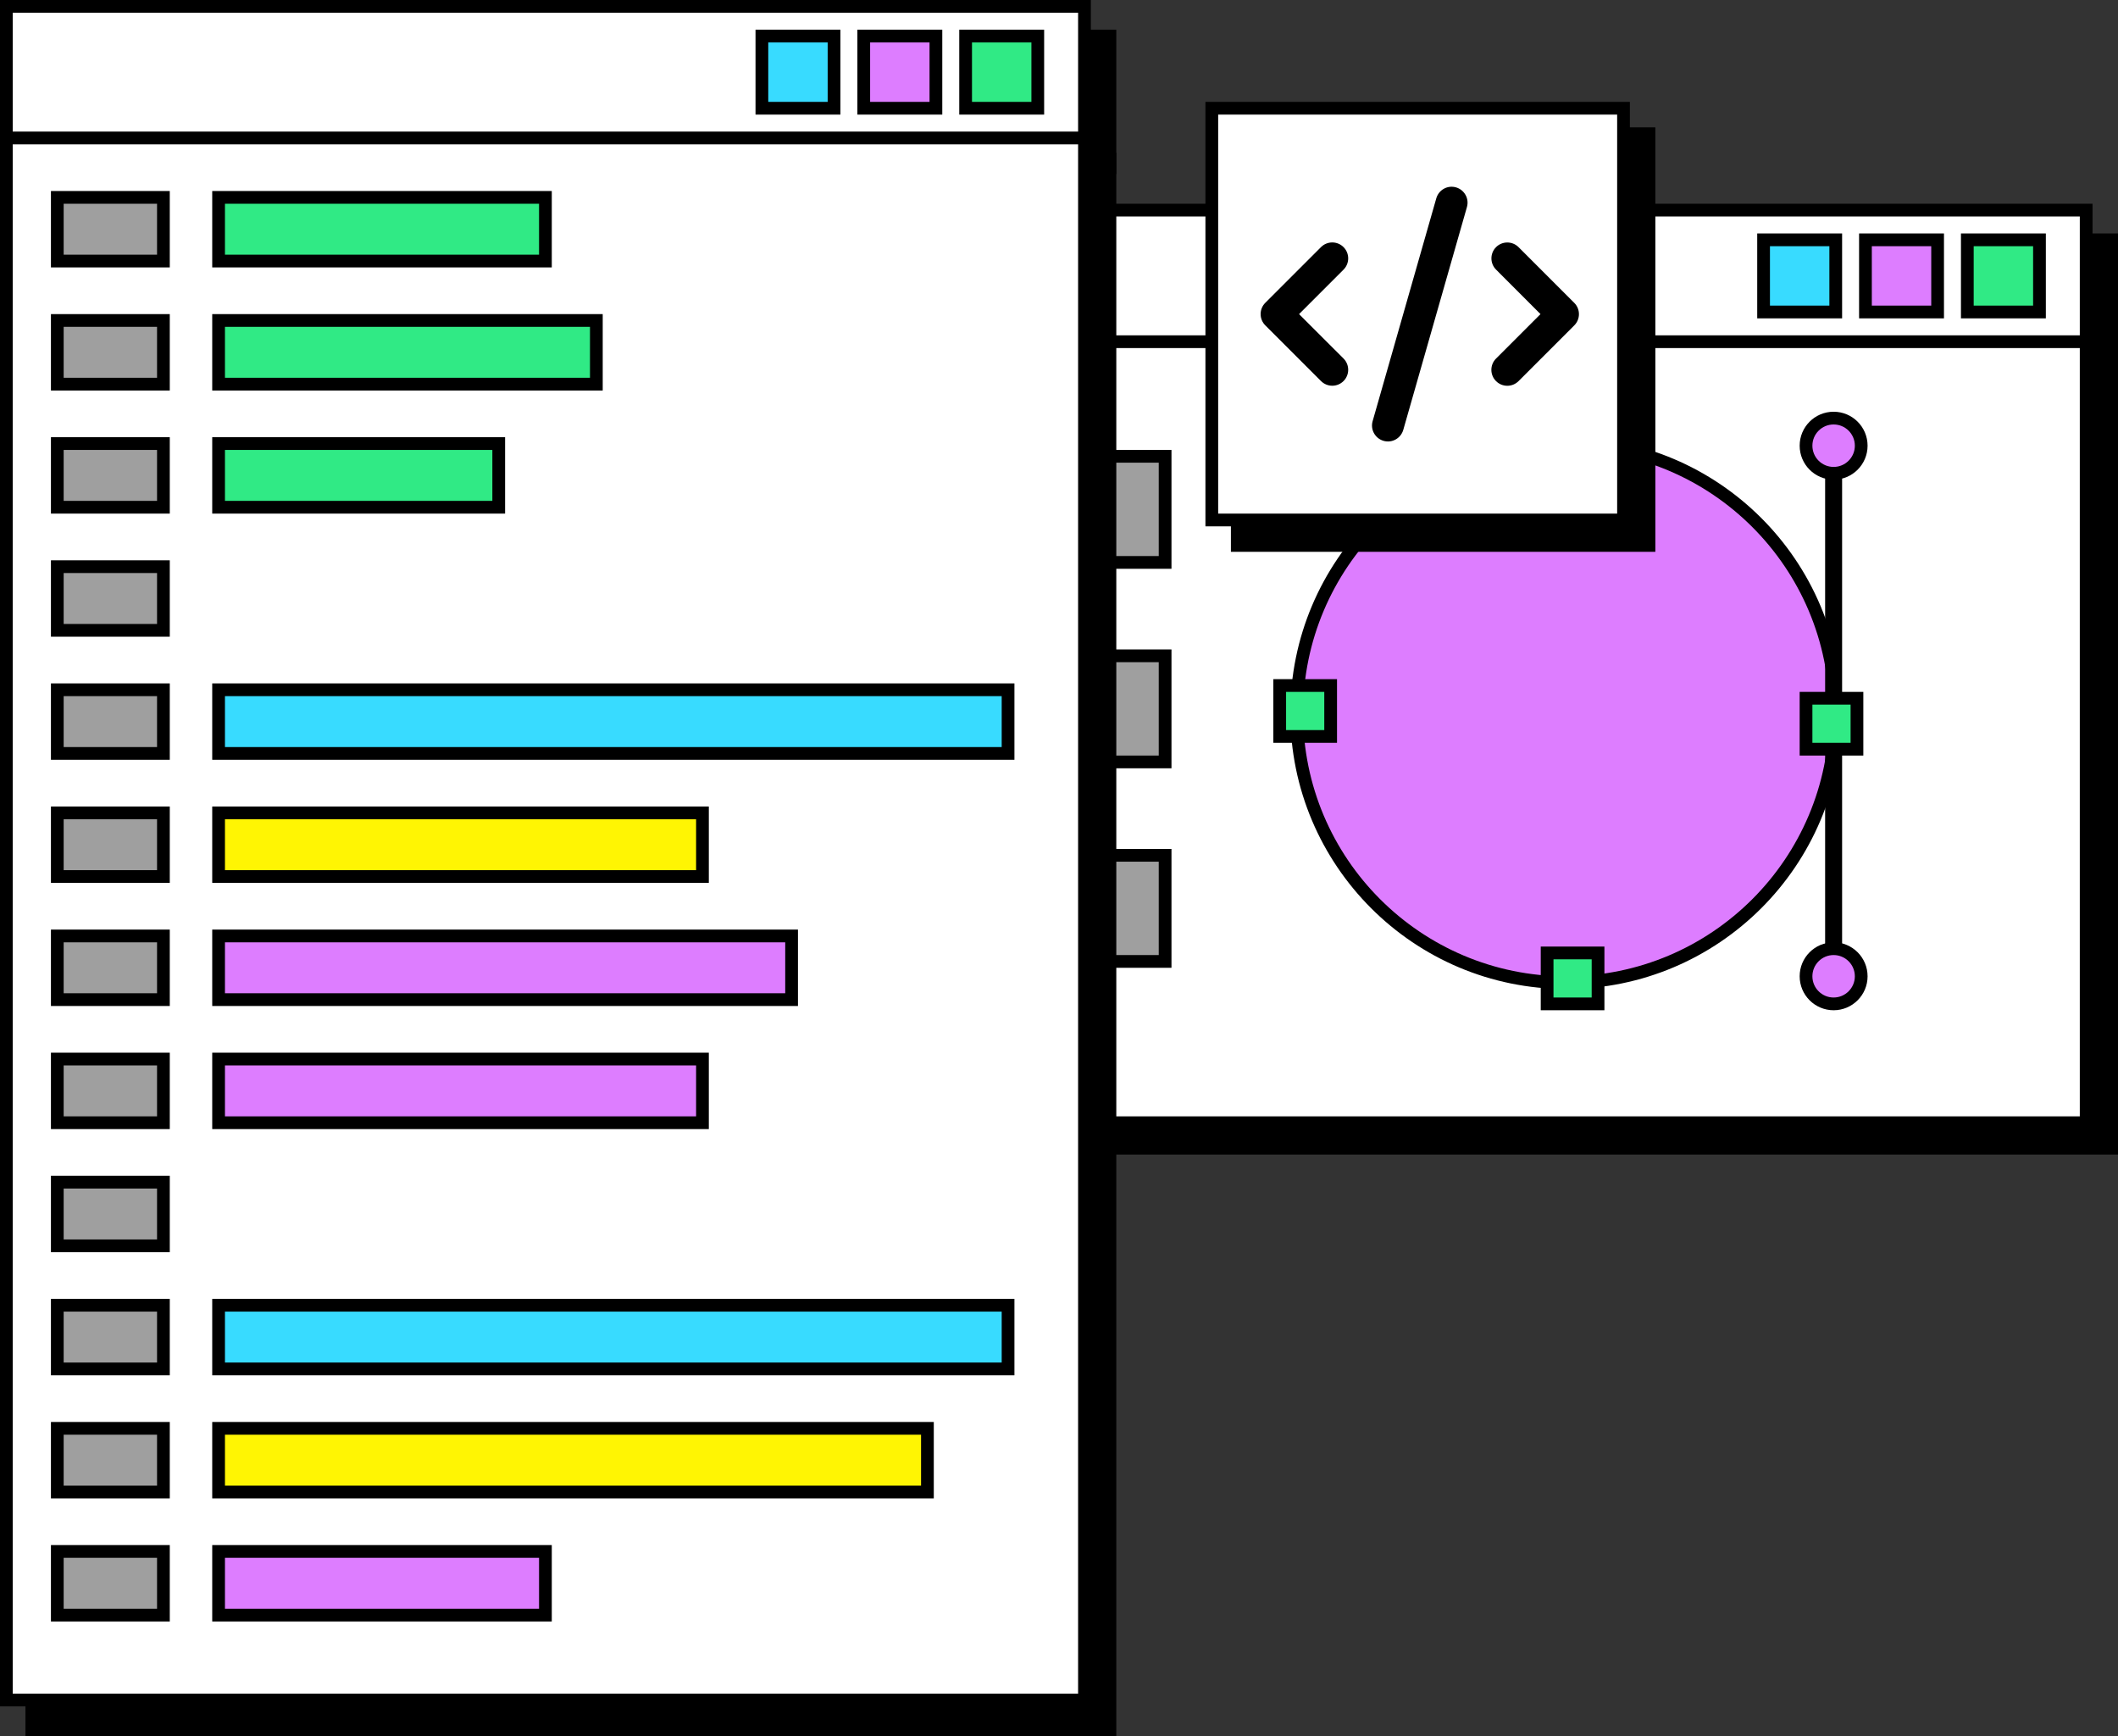 <svg width="499" height="409" viewBox="0 0 499 409" fill="none" xmlns="http://www.w3.org/2000/svg">
<rect x="0" y="0" width="499" height="409" fill="#333333" stroke="none"/>
<g clip-path="url(#clip0_4_266)">
<rect x="243.5" y="85.5" width="254" height="185" fill="black" stroke="black" stroke-width="3"/>
<rect x="243.5" y="56.5" width="254" height="31" fill="black" stroke="black" stroke-width="3"/>
<rect x="237.5" y="78.5" width="254" height="186" fill="white" stroke="black" stroke-width="3"/>
<rect x="237.5" y="49.5" width="254" height="31" fill="white" stroke="black" stroke-width="3"/>
<rect x="249.5" y="107.5" width="25" height="25" fill="#9F9F9F" stroke="black" stroke-width="3"/>
<rect x="249.5" y="154.5" width="25" height="25" fill="#9F9F9F" stroke="black" stroke-width="3"/>
<rect x="249.5" y="201.5" width="25" height="25" fill="#9F9F9F" stroke="black" stroke-width="3"/>
<rect x="463.5" y="56.5" width="17" height="17" fill="#30EA85" stroke="black" stroke-width="3"/>
<rect x="439.5" y="56.5" width="17" height="17" fill="#DD7DFF" stroke="black" stroke-width="3"/>
<rect x="415.5" y="56.5" width="17" height="17" fill="#38DBFF" stroke="black" stroke-width="3"/>
<circle cx="369" cy="168" r="63.5" fill="#DD7DFF" stroke="black" stroke-width="3"/>
<rect x="364.5" y="98.5" width="12" height="12" fill="#30EA85" stroke="black" stroke-width="3"/>
<rect x="301.5" y="161.5" width="12" height="12" fill="#30EA85" stroke="black" stroke-width="3"/>
<rect x="364.5" y="224.5" width="12" height="12" fill="#30EA85" stroke="black" stroke-width="3"/>
<rect x="431" y="107" width="2" height="125" fill="black" stroke="black" stroke-width="2"/>
<rect x="425.5" y="164.5" width="12" height="12" fill="#30EA85" stroke="black" stroke-width="3"/>
<circle cx="432" cy="230" r="6.5" fill="#DD7DFF" stroke="black" stroke-width="3"/>
<circle cx="432" cy="105" r="6.5" fill="#DD7DFF" stroke="black" stroke-width="3"/>
<rect x="291.5" y="31.5" width="97" height="97" fill="black" stroke="black" stroke-width="3"/>
<rect x="7.5" y="37.5" width="254" height="370" fill="black" stroke="black" stroke-width="3"/>
<rect x="7.5" y="8.5" width="254" height="31" fill="black" stroke="black" stroke-width="3"/>
<rect x="1.5" y="30.5" width="254" height="370" fill="white" stroke="black" stroke-width="3"/>
<rect x="1.5" y="1.5" width="254" height="31" fill="white" stroke="black" stroke-width="3"/>
<rect x="13.5" y="162.5" width="25" height="15" fill="#9F9F9F" stroke="black" stroke-width="3"/>
<rect x="13.5" y="133.5" width="25" height="15" fill="#9F9F9F" stroke="black" stroke-width="3"/>
<rect x="13.5" y="191.5" width="25" height="15" fill="#9F9F9F" stroke="black" stroke-width="3"/>
<rect x="13.5" y="220.5" width="25" height="15" fill="#9F9F9F" stroke="black" stroke-width="3"/>
<rect x="13.5" y="249.5" width="25" height="15" fill="#9F9F9F" stroke="black" stroke-width="3"/>
<rect x="13.5" y="278.5" width="25" height="15" fill="#9F9F9F" stroke="black" stroke-width="3"/>
<rect x="13.5" y="307.5" width="25" height="15" fill="#9F9F9F" stroke="black" stroke-width="3"/>
<rect x="13.5" y="336.5" width="25" height="15" fill="#9F9F9F" stroke="black" stroke-width="3"/>
<rect x="13.5" y="365.5" width="25" height="15" fill="#9F9F9F" stroke="black" stroke-width="3"/>
<rect x="13.5" y="46.5" width="25" height="15" fill="#9F9F9F" stroke="black" stroke-width="3"/>
<rect x="227.5" y="8.5" width="17" height="17" fill="#30EA85" stroke="black" stroke-width="3"/>
<rect x="203.5" y="8.5" width="17" height="17" fill="#DD7DFF" stroke="black" stroke-width="3"/>
<rect x="179.5" y="8.5" width="17" height="17" fill="#38DBFF" stroke="black" stroke-width="3"/>
<rect x="13.5" y="75.5" width="25" height="15" fill="#9F9F9F" stroke="black" stroke-width="3"/>
<rect x="13.5" y="104.5" width="25" height="15" fill="#9F9F9F" stroke="black" stroke-width="3"/>
<rect x="51.5" y="46.5" width="77" height="15" fill="#30EA85" stroke="black" stroke-width="3"/>
<rect x="51.5" y="75.5" width="89" height="15" fill="#30EA85" stroke="black" stroke-width="3"/>
<rect x="51.5" y="104.5" width="66" height="15" fill="#30EA85" stroke="black" stroke-width="3"/>
<rect x="51.5" y="162.5" width="186" height="15" fill="#38DBFF" stroke="black" stroke-width="3"/>
<rect x="51.5" y="307.5" width="186" height="15" fill="#38DBFF" stroke="black" stroke-width="3"/>
<rect x="51.5" y="191.5" width="114" height="15" fill="#FFF503" stroke="black" stroke-width="3"/>
<rect x="51.5" y="336.5" width="167" height="15" fill="#FFF503" stroke="black" stroke-width="3"/>
<rect x="51.5" y="220.5" width="135" height="15" fill="#DD7DFF" stroke="black" stroke-width="3"/>
<rect x="51.5" y="365.5" width="77" height="15" fill="#DD7DFF" stroke="black" stroke-width="3"/>
<rect x="51.5" y="249.5" width="114" height="15" fill="#DD7DFF" stroke="black" stroke-width="3"/>
<rect x="285.5" y="25.5" width="97" height="97" fill="white" stroke="black" stroke-width="3"/>
<g clip-path="url(#clip1_4_266)">
<path d="M343.031 44.141C341.039 43.566 338.965 44.727 338.391 46.719L323.391 99.219C322.816 101.211 323.977 103.285 325.969 103.859C327.961 104.434 330.035 103.273 330.609 101.281L345.609 48.781C346.184 46.789 345.023 44.715 343.031 44.141V44.141ZM352.477 58.215C351.012 59.68 351.012 62.059 352.477 63.523L362.941 74L352.465 84.477C351 85.941 351 88.32 352.465 89.785C353.93 91.25 356.309 91.25 357.773 89.785L370.898 76.66C372.363 75.195 372.363 72.816 370.898 71.352L357.773 58.227C356.309 56.762 353.93 56.762 352.465 58.227L352.477 58.215ZM316.535 58.215C315.07 56.75 312.691 56.75 311.227 58.215L298.102 71.34C296.637 72.805 296.637 75.184 298.102 76.648L311.227 89.773C312.691 91.238 315.07 91.238 316.535 89.773C318 88.309 318 85.93 316.535 84.465L306.059 74L316.535 63.523C318 62.059 318 59.68 316.535 58.215Z" fill="black"/>
</g>
</g>
<defs>
<clipPath id="clip0_4_266">
<rect width="499" height="409" fill="white"/>
</clipPath>
<clipPath id="clip1_4_266">
<rect width="75" height="60" fill="white" transform="translate(297 44)"/>
</clipPath>
</defs>
</svg>
